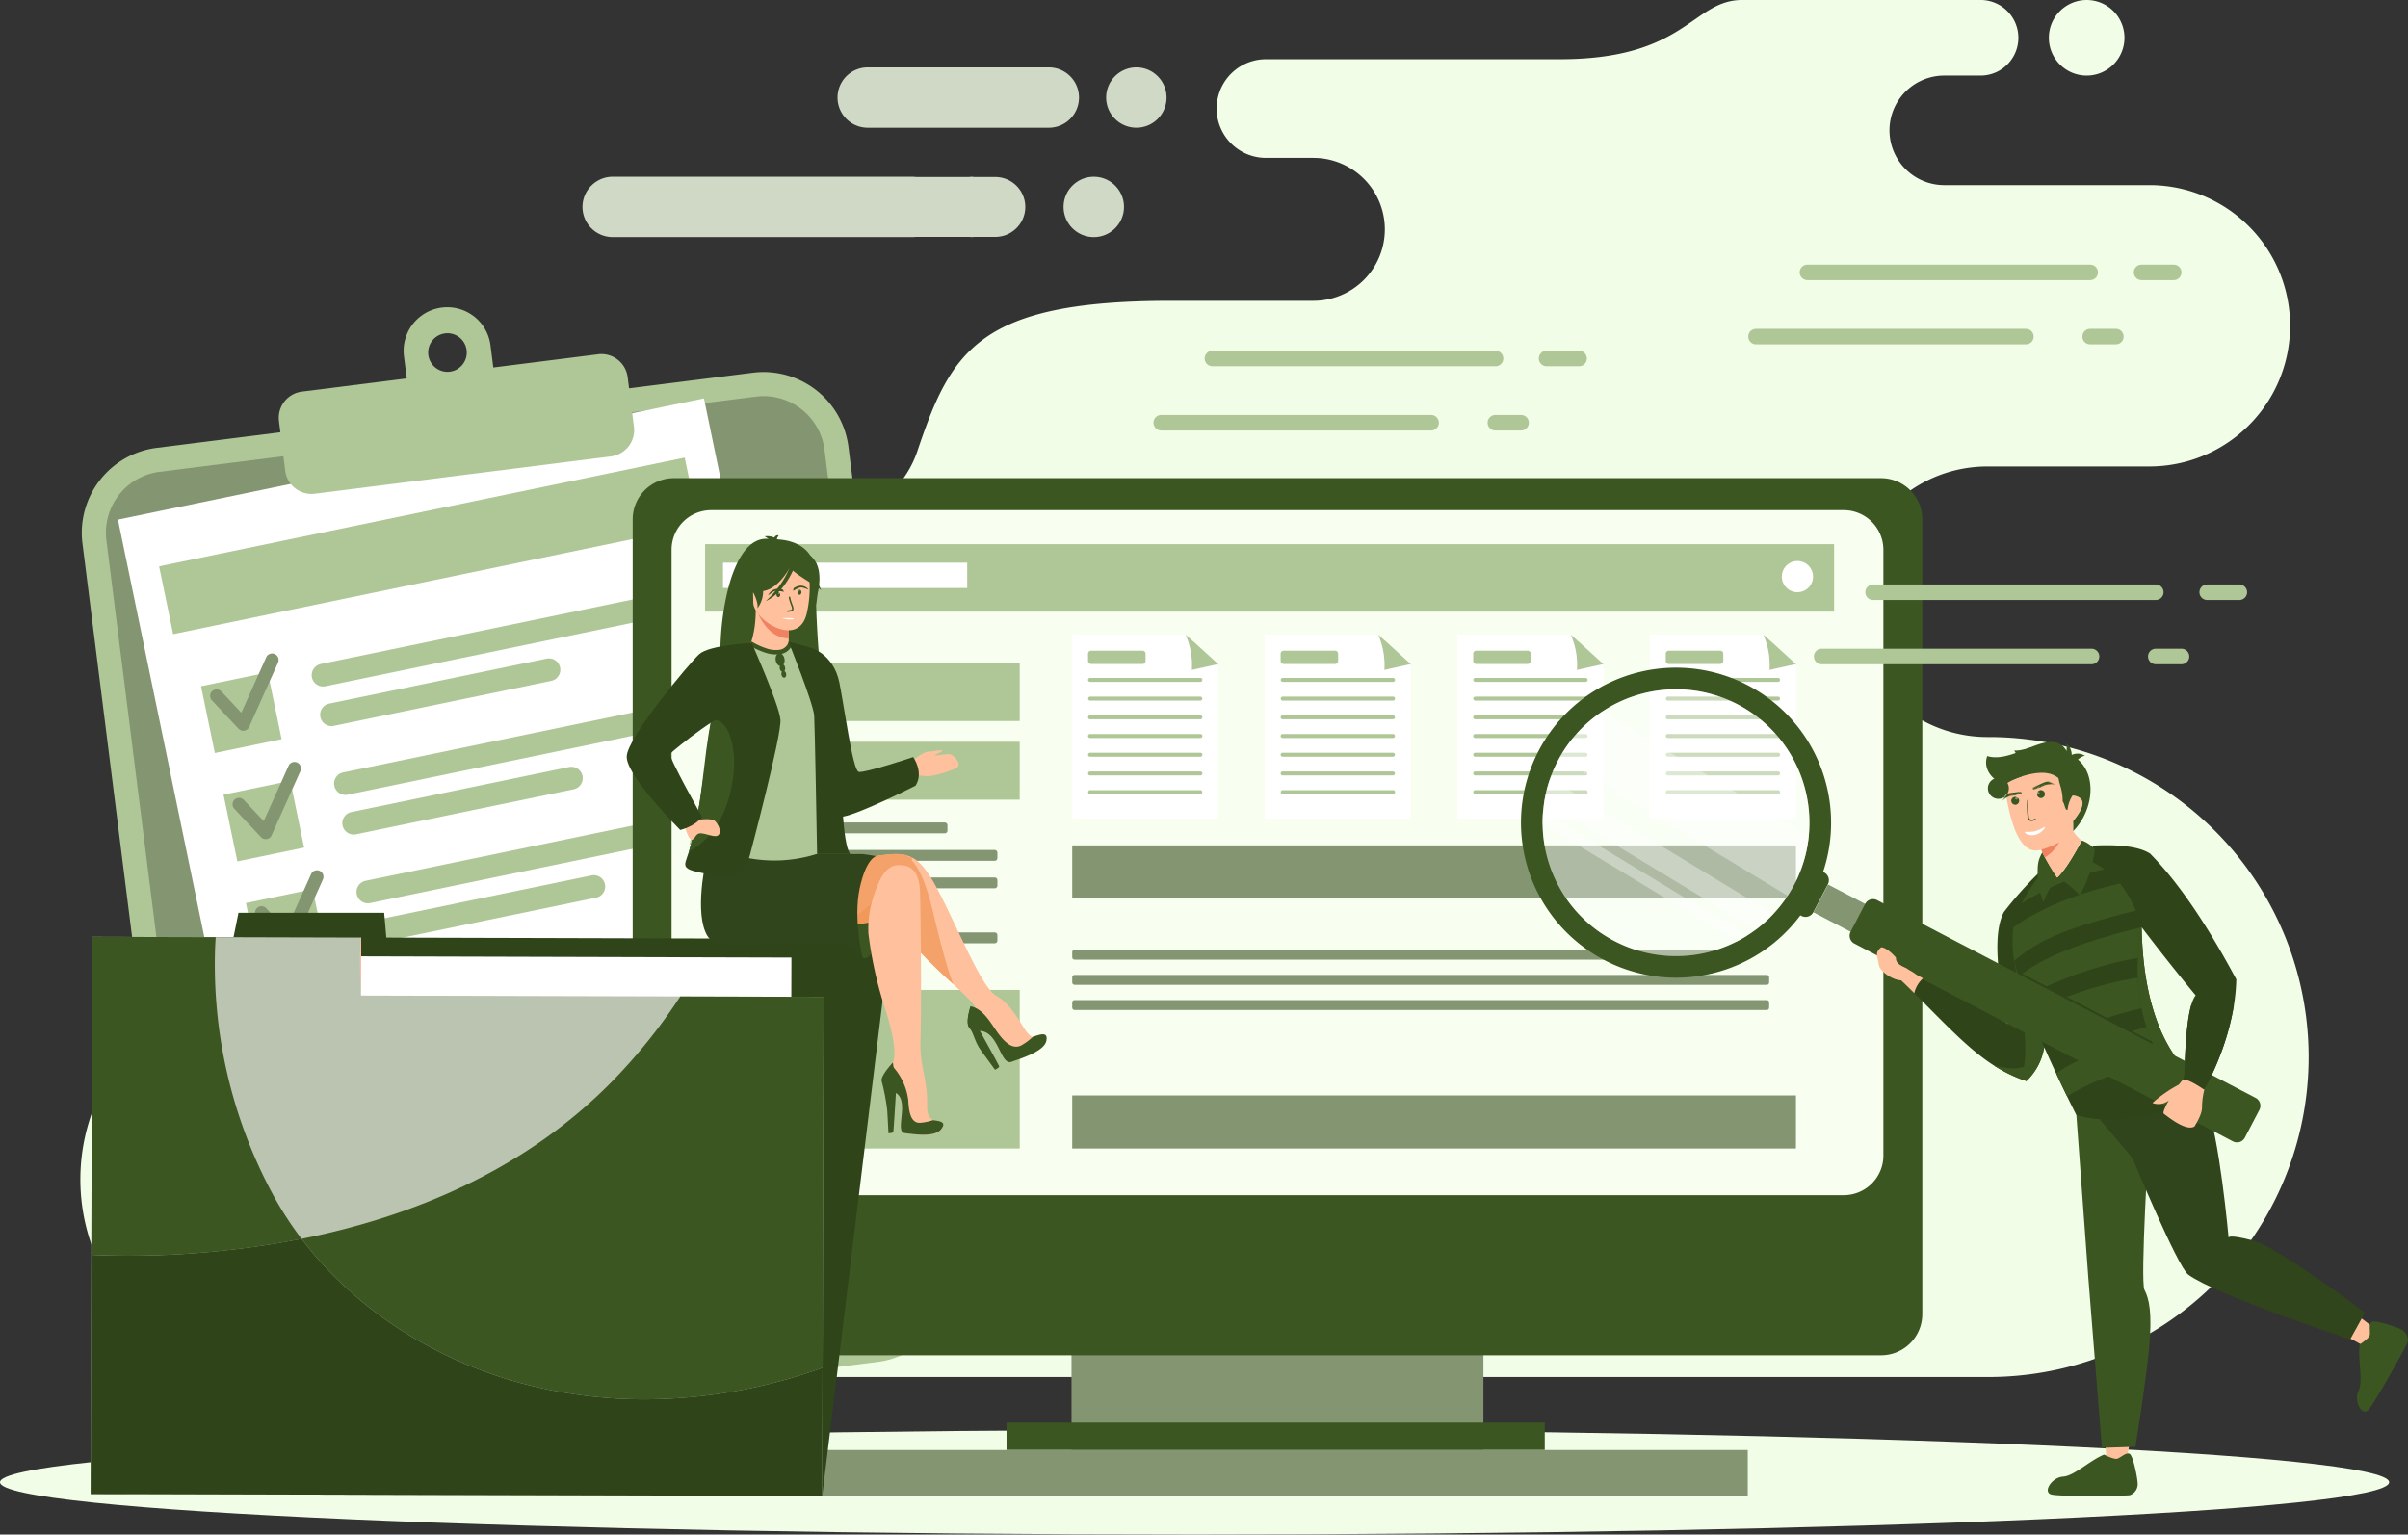 <svg xmlns="http://www.w3.org/2000/svg" width="505" height="321.894" viewBox="0 0 505 321.894">
  <rect x="0" y="0" width="505" height="321.894" fill="#333333" stroke="none"/>
  <g id="Grupo_1066768" data-name="Grupo 1066768" transform="translate(-285 -4147.646)">
    <g id="Group_9_5_" data-name="Group 9 (5)" transform="translate(285 4147.646)">
      <path id="Trazado_248348" data-name="Trazado 248348" d="M462.39,15.857a7.928,7.928,0,1,1,7.929-7.928A7.931,7.931,0,0,1,462.39,15.857ZM125.737,205.947H83.376a41.451,41.451,0,1,0,0,82.9H441.564a67.121,67.121,0,1,0,0-134.241,28.38,28.38,0,1,1,0-56.761H475.72a29.507,29.507,0,0,0,0-59.013H432.528a11.488,11.488,0,0,1,0-22.977h7.613a7.928,7.928,0,1,0,0-15.857H390.182c-10.521,0-11.694,12.431-38.274,12.431H290.282a10.346,10.346,0,1,0,0,20.692h9.935a14.989,14.989,0,0,1,0,29.979h-29.9c-40.374,0-46.077,10.551-53.15,31.539s-43.8,22.676-43.8,22.676H123.154a22.59,22.59,0,1,0,0,45.18h2.585a21.726,21.726,0,1,1,0,43.452Z" transform="translate(-24.782)" fill="#f2fde8" fill-rule="evenodd"/>
      <path id="Trazado_248349" data-name="Trazado 248349" d="M250.523,755.485c138.36,0,250.522-4.912,250.522-10.972s-112.162-10.972-250.522-10.972S0,738.453,0,744.513,112.163,755.485,250.523,755.485Z" transform="translate(0 -433.591)" fill="#f2fde8"/>
      <path id="Trazado_248350" data-name="Trazado 248350" d="M57.6,206.761l125.118-15.778a17.952,17.952,0,0,1,20,15.519L224.4,378.488a17.953,17.953,0,0,1-15.522,20L83.765,414.266a17.954,17.954,0,0,1-20-15.519L42.077,226.761a17.953,17.953,0,0,1,15.522-20Z" transform="translate(-24.788 -112.806)" fill="#afc797" fill-rule="evenodd"/>
      <path id="Trazado_248351" data-name="Trazado 248351" d="M65.544,219.093l125.12-15.78a12.88,12.88,0,0,1,14.346,11.135L226.7,386.434a12.876,12.876,0,0,1-11.132,14.346L90.448,416.56A12.88,12.88,0,0,1,76.1,405.425L54.411,233.44A12.877,12.877,0,0,1,65.544,219.093Z" transform="translate(-32.102 -120.118)" fill="#839571" fill-rule="evenodd"/>
      <path id="Trazado_248352" data-name="Trazado 248352" d="M183.386,204.381,60.49,229.809,96.723,404.93,219.62,379.5Z" transform="translate(-35.755 -120.808)" fill="#fff"/>
      <path id="Trazado_248353" data-name="Trazado 248353" d="M191.83,234.754,81.6,257.561l2.943,14.222,110.228-22.807Z" transform="translate(-48.234 -138.761)" fill="#afc797"/>
      <path id="Trazado_248354" data-name="Trazado 248354" d="M103.1,347.85l14-2.9,2.9,14-14,2.9-2.9-14Zm23.517,113.667,14-2.9,2.9,14-14,2.9-2.9-14Zm-4.7-22.735,14-2.893,2.9,14-14,2.9Zm-4.7-22.73,14-2.9,2.9,14-14,2.9-2.9-14Zm-4.7-22.736,14-2.9,2.9,14-14,2.9-2.9-14Zm-4.7-22.733,14-2.9,2.9,14-14,2.9-2.9-14Z" transform="translate(-60.942 -203.899)" fill="#afc797" fill-rule="evenodd"/>
      <path id="Trazado_248355" data-name="Trazado 248355" d="M161.758,317.839l76.007-15.722a2.382,2.382,0,0,1,.963,4.666l-76,15.724a2.383,2.383,0,0,1-.966-4.668Zm23.514,113.67,76.007-15.724a2.383,2.383,0,1,1,.966,4.668l-76,15.724a2.383,2.383,0,0,1-.966-4.668Zm1.72,8.315a2.382,2.382,0,0,0,.964,4.665l45.651-9.444a2.383,2.383,0,0,0-.964-4.668Zm-6.423-31.051,76.007-15.721a2.382,2.382,0,1,1,.966,4.666l-76.006,15.724a2.383,2.383,0,0,1-.964-4.668Zm1.72,8.316a2.383,2.383,0,0,0,.966,4.668l45.651-9.444a2.383,2.383,0,0,0-.966-4.668Zm-6.422-31.048,76.006-15.721a2.382,2.382,0,0,1,.966,4.665l-76.007,15.724a2.383,2.383,0,0,1-.966-4.668Zm1.72,8.316a2.382,2.382,0,1,0,.963,4.665l45.651-9.444a2.382,2.382,0,0,0-.964-4.665Zm-6.423-31.049,76-15.724a2.384,2.384,0,0,1,.966,4.668l-76.007,15.724a2.383,2.383,0,0,1-.963-4.668Zm1.72,8.315a2.382,2.382,0,0,0,.966,4.666l45.651-9.444a2.382,2.382,0,1,0-.966-4.665Zm-6.423-31.048,76-15.724a2.382,2.382,0,1,1,.966,4.665l-76.006,15.726a2.383,2.383,0,0,1-.964-4.668Zm1.72,8.313a2.383,2.383,0,1,0,.966,4.668l45.651-9.444a2.383,2.383,0,0,0-.964-4.668l-45.651,9.444Zm-4.7-22.733a2.384,2.384,0,0,0,.966,4.668l45.651-9.444a2.383,2.383,0,0,0-.964-4.668l-45.651,9.444Z" transform="translate(-94.491 -178.55)" fill="#afc797" fill-rule="evenodd"/>
      <path id="Trazado_248356" data-name="Trazado 248356" d="M147.818,175.315l22-2.773-.584-4.638a9.147,9.147,0,1,1,18.151-2.285l.587,4.633,22-2.772a5.544,5.544,0,0,1,6.176,4.791l1.319,10.448a5.545,5.545,0,0,1-4.794,6.176l-62.161,7.84a5.548,5.548,0,0,1-6.176-4.794l-1.316-10.447a5.541,5.541,0,0,1,4.793-6.176ZM177.851,163.1a4.048,4.048,0,1,0,4.523,3.51A4.049,4.049,0,0,0,177.851,163.1Z" transform="translate(-84.517 -93.165)" fill="#afc797" fill-rule="evenodd"/>
      <path id="Trazado_248357" data-name="Trazado 248357" d="M108.109,345.051a1.361,1.361,0,0,1,1.986-1.861l4.2,4.471,5.217-11.62a1.359,1.359,0,1,1,2.479,1.116l-6.026,13.422a1.329,1.329,0,0,1-.338.5,1.36,1.36,0,0,1-1.922-.064l-5.595-5.957Zm4.7,22.736a1.361,1.361,0,0,1,1.986-1.861l4.2,4.468,5.215-11.62a1.361,1.361,0,0,1,2.482,1.117l-6.026,13.422a1.356,1.356,0,0,1-2.258.433l-5.6-5.957Zm18.812,90.937a1.361,1.361,0,0,1,1.986-1.861l4.2,4.468,5.217-11.62a1.36,1.36,0,1,1,2.479,1.117l-6.026,13.424a1.359,1.359,0,0,1-2.26.431l-5.594-5.957Zm-4.7-22.736a1.361,1.361,0,0,1,1.986-1.861l4.2,4.471,5.217-11.62a1.359,1.359,0,1,1,2.48,1.114l-6.026,13.424a1.336,1.336,0,0,1-.335.5,1.36,1.36,0,0,1-1.923-.064l-5.594-5.957Zm-4.7-22.735a1.36,1.36,0,0,1,1.986-1.858l4.2,4.468,5.218-11.62a1.36,1.36,0,0,1,2.479,1.117l-6.026,13.422a1.34,1.34,0,0,1-.335.493,1.359,1.359,0,0,1-1.922-.062l-5.595-5.957Zm-4.7-22.733a1.36,1.36,0,0,1,1.986-1.858l4.2,4.468,5.218-11.62a1.36,1.36,0,0,1,2.482,1.114l-6.026,13.422a1.358,1.358,0,0,1-2.258.431l-5.595-5.954Z" transform="translate(-63.685 -198.157)" fill="#839571" fill-rule="evenodd"/>
      <path id="Trazado_248358" data-name="Trazado 248358" d="M635.938,666.38H549.556v31.674h86.382Z" transform="translate(-324.839 -393.893)" fill="#839571"/>
      <path id="Trazado_248359" data-name="Trazado 248359" d="M594.938,420.649a8.641,8.641,0,0,1-8.639,8.638H333.127a8.64,8.64,0,0,1-8.643-8.638V253.932a8.634,8.634,0,0,1,8.643-8.633H586.3a8.638,8.638,0,0,1,8.639,8.633V420.649Z" transform="translate(-191.8 -144.995)" fill="#3b5620" fill-rule="evenodd"/>
      <path id="Trazado_248360" data-name="Trazado 248360" d="M598.575,397.08a8.321,8.321,0,0,1-8.32,8.315H352.747a8.31,8.31,0,0,1-8.313-8.315V270.018a8.308,8.308,0,0,1,8.313-8.313H590.252a8.319,8.319,0,0,1,8.32,8.313V397.08Z" transform="translate(-203.593 -154.692)" fill="#f8fff1" fill-rule="evenodd"/>
      <path id="Trazado_248361" data-name="Trazado 248361" d="M629.1,729.756H516.226v5.759H629.1Z" transform="translate(-305.138 -431.354)" fill="#3b5620"/>
      <path id="Trazado_248362" data-name="Trazado 248362" d="M613.614,743.841H418v9.641H613.614Z" transform="translate(-247.078 -439.679)" fill="#839571"/>
      <path id="Trazado_248363" data-name="Trazado 248363" d="M598.4,279.147H361.629V293.3H598.4Z" transform="translate(-213.756 -165.002)" fill="#afc797"/>
      <path id="Trazado_248364" data-name="Trazado 248364" d="M422.026,288.664H370.815v5.306h51.211Z" transform="translate(-219.186 -170.627)" fill="#fff"/>
      <path id="Trazado_248365" data-name="Trazado 248365" d="M917.119,287.8a3.273,3.273,0,1,1-3.27,3.273A3.274,3.274,0,0,1,917.119,287.8Z" transform="translate(-540.17 -170.115)" fill="#fff" fill-rule="evenodd"/>
      <path id="Trazado_248366" data-name="Trazado 248366" d="M441.637,340.172H385.364V352.32h56.273Z" transform="translate(-227.786 -201.073)" fill="#afc797"/>
      <path id="Trazado_248367" data-name="Trazado 248367" d="M441.637,380.518H385.364v12.148h56.273Z" transform="translate(-227.786 -224.922)" fill="#afc797"/>
      <path id="Trazado_248368" data-name="Trazado 248368" d="M389.469,421.925h38.541a.565.565,0,0,1,.567.564v1.139a.567.567,0,0,1-.567.567H389.469a.567.567,0,0,1-.567-.567v-1.139A.565.565,0,0,1,389.469,421.925Z" transform="translate(-229.877 -249.397)" fill="#839571" fill-rule="evenodd"/>
      <path id="Trazado_248369" data-name="Trazado 248369" d="M389.469,436.022h49.01a.569.569,0,0,1,.567.567v1.139a.567.567,0,0,1-.567.567h-49.01a.567.567,0,0,1-.567-.567v-1.139A.569.569,0,0,1,389.469,436.022Z" transform="translate(-229.877 -257.73)" fill="#839571" fill-rule="evenodd"/>
      <path id="Trazado_248370" data-name="Trazado 248370" d="M389.469,450.126h49.01a.567.567,0,0,1,.567.564v1.139a.567.567,0,0,1-.567.567h-49.01a.567.567,0,0,1-.567-.567V450.69A.566.566,0,0,1,389.469,450.126Z" transform="translate(-229.877 -266.066)" fill="#839571" fill-rule="evenodd"/>
      <path id="Trazado_248371" data-name="Trazado 248371" d="M389.469,464.229H418.74a.567.567,0,0,1,.567.565v1.138a.567.567,0,0,1-.567.567H389.469a.567.567,0,0,1-.567-.567v-1.138A.567.567,0,0,1,389.469,464.229Z" transform="translate(-229.877 -274.403)" fill="#dfedfa" fill-rule="evenodd"/>
      <path id="Trazado_248372" data-name="Trazado 248372" d="M389.469,478.327h49.01a.567.567,0,0,1,.567.564v1.139a.567.567,0,0,1-.567.567h-49.01a.567.567,0,0,1-.567-.567v-1.139A.566.566,0,0,1,389.469,478.327Z" transform="translate(-229.877 -282.736)" fill="#839571" fill-rule="evenodd"/>
      <path id="Trazado_248373" data-name="Trazado 248373" d="M441.637,507.806H385.364v33.266h56.273Z" transform="translate(-227.786 -300.161)" fill="#afc797"/>
      <path id="Trazado_248374" data-name="Trazado 248374" d="M701.69,433.672H549.911V444.8H701.69Z" transform="translate(-325.049 -256.341)" fill="#839571"/>
      <path id="Trazado_248375" data-name="Trazado 248375" d="M550.429,487.193H685.961a.52.52,0,0,1,.52.52v1.042a.521.521,0,0,1-.52.518H550.429a.519.519,0,0,1-.518-.518v-1.042A.518.518,0,0,1,550.429,487.193Z" transform="translate(-325.049 -287.976)" fill="#839571" fill-rule="evenodd"/>
      <path id="Trazado_248376" data-name="Trazado 248376" d="M550.429,500.105H695.556a.518.518,0,0,1,.518.518v1.042a.518.518,0,0,1-.518.518H550.429a.518.518,0,0,1-.518-.518v-1.045a.518.518,0,0,1,.518-.518Z" transform="translate(-325.049 -295.607)" fill="#839571"/>
      <path id="Trazado_248377" data-name="Trazado 248377" d="M550.429,513.027H695.556a.518.518,0,0,1,.518.518v1.042a.517.517,0,0,1-.518.518H550.429a.517.517,0,0,1-.518-.518v-1.045a.518.518,0,0,1,.518-.518Z" transform="translate(-325.049 -303.246)" fill="#839571"/>
      <path id="Trazado_248378" data-name="Trazado 248378" d="M701.69,561.942H549.911v11.13H701.69Z" transform="translate(-325.049 -332.16)" fill="#839571"/>
      <path id="Trazado_248379" data-name="Trazado 248379" d="M610.148,327.419l-2.1-1.856c.256.742.463,1.341.628,1.856a14.488,14.488,0,0,1,.656,5.568l5.57-1.235Z" transform="translate(-359.41 -192.438)" fill="#afc797" fill-rule="evenodd"/>
      <path id="Trazado_248380" data-name="Trazado 248380" d="M614.895,332.025v-.138l-5.57,1.235a14.488,14.488,0,0,0-.656-5.568c-.145-.456-.323-.979-.54-1.607l-.086-.155c.256.739.39,1.4.555,1.917a14.565,14.565,0,0,1,.655,5.57l5.641-1.257Z" transform="translate(-359.41 -192.573)" fill="#b3b3b3" fill-rule="evenodd"/>
      <path id="Trazado_248381" data-name="Trazado 248381" d="M549.908,325.562h23.771a15.739,15.739,0,0,1,1.284,7.423l5.567-1.234v32.394H549.905V325.562Z" transform="translate(-325.045 -192.437)" fill="#fff" fill-rule="evenodd"/>
      <path id="Trazado_248382" data-name="Trazado 248382" d="M558.682,333.8h10.775a.646.646,0,0,1,.646.646v1.5a.646.646,0,0,1-.646.646H558.682a.646.646,0,0,1-.646-.646v-1.5A.646.646,0,0,1,558.682,333.8Z" transform="translate(-329.851 -197.308)" fill="#afc797"/>
      <path id="Trazado_248383" data-name="Trazado 248383" d="M581.595,347.773H558.453a.417.417,0,0,0-.417.416v0a.417.417,0,0,0,.417.417h23.142a.417.417,0,0,0,.416-.417v0A.416.416,0,0,0,581.595,347.773Z" transform="translate(-329.851 -205.566)" fill="#afc797"/>
      <path id="Trazado_248384" data-name="Trazado 248384" d="M558.453,357.368h23.142a.418.418,0,0,1,0,.835H558.453a.418.418,0,0,1,0-.835Z" transform="translate(-329.851 -211.238)" fill="#afc797" fill-rule="evenodd"/>
      <path id="Trazado_248385" data-name="Trazado 248385" d="M558.453,366.957h23.142a.416.416,0,0,1,0,.833H558.453a.416.416,0,1,1,0-.833Z" transform="translate(-329.851 -216.906)" fill="#afc797" fill-rule="evenodd"/>
      <path id="Trazado_248386" data-name="Trazado 248386" d="M558.453,376.546h23.142a.418.418,0,0,1,0,.836H558.453a.418.418,0,0,1,0-.836Z" transform="translate(-329.851 -222.574)" fill="#afc797" fill-rule="evenodd"/>
      <path id="Trazado_248387" data-name="Trazado 248387" d="M558.453,386.142h23.142a.416.416,0,0,1,0,.833H558.453a.416.416,0,1,1,0-.833Z" transform="translate(-329.851 -228.246)" fill="#afc797" fill-rule="evenodd"/>
      <path id="Trazado_248388" data-name="Trazado 248388" d="M558.453,395.737h23.142a.416.416,0,0,1,0,.833H558.453a.416.416,0,1,1,0-.833Z" transform="translate(-329.851 -233.917)" fill="#afc797" fill-rule="evenodd"/>
      <path id="Trazado_248389" data-name="Trazado 248389" d="M558.453,405.326h23.142a.418.418,0,0,1,0,.835H558.453a.418.418,0,0,1,0-.835Z" transform="translate(-329.851 -239.585)" fill="#afc797"/>
      <path id="Trazado_248390" data-name="Trazado 248390" d="M708.915,327.419l-2.105-1.856c.256.742.463,1.341.626,1.856a14.492,14.492,0,0,1,.655,5.568l5.568-1.235-4.747-4.333Z" transform="translate(-417.791 -192.438)" fill="#afc797" fill-rule="evenodd"/>
      <path id="Trazado_248391" data-name="Trazado 248391" d="M713.659,332.025v-.138l-5.568,1.235a14.491,14.491,0,0,0-.655-5.568c-.145-.456-.325-.979-.54-1.607l-.086-.155c.256.739.39,1.4.555,1.917a14.549,14.549,0,0,1,.658,5.57l5.639-1.257Z" transform="translate(-417.791 -192.573)" fill="#b3b3b3" fill-rule="evenodd"/>
      <path id="Trazado_248392" data-name="Trazado 248392" d="M648.672,325.562h23.773a15.737,15.737,0,0,1,1.284,7.423l5.567-1.234v32.394H648.674V325.562Z" transform="translate(-383.426 -192.437)" fill="#fff" fill-rule="evenodd"/>
      <path id="Trazado_248393" data-name="Trazado 248393" d="M657.443,333.8h10.775a.646.646,0,0,1,.643.646v1.5a.646.646,0,0,1-.643.646H657.443a.648.648,0,0,1-.646-.646v-1.5A.648.648,0,0,1,657.443,333.8Z" transform="translate(-388.228 -197.308)" fill="#afc797" fill-rule="evenodd"/>
      <path id="Trazado_248394" data-name="Trazado 248394" d="M657.22,347.773h23.142a.418.418,0,1,1,0,.835H657.22a.418.418,0,0,1,0-.835Z" transform="translate(-388.232 -205.566)" fill="#afc797" fill-rule="evenodd"/>
      <path id="Trazado_248395" data-name="Trazado 248395" d="M657.22,357.368h23.142a.418.418,0,1,1,0,.835H657.22a.418.418,0,0,1,0-.835Z" transform="translate(-388.232 -211.238)" fill="#afc797" fill-rule="evenodd"/>
      <path id="Trazado_248396" data-name="Trazado 248396" d="M657.22,366.957h23.142a.416.416,0,1,1,0,.833H657.22a.416.416,0,1,1,0-.833Z" transform="translate(-388.232 -216.906)" fill="#afc797" fill-rule="evenodd"/>
      <path id="Trazado_248397" data-name="Trazado 248397" d="M657.22,376.546h23.142a.418.418,0,1,1,0,.836H657.22a.418.418,0,0,1,0-.836Z" transform="translate(-388.232 -222.574)" fill="#afc797" fill-rule="evenodd"/>
      <path id="Trazado_248398" data-name="Trazado 248398" d="M657.22,386.142h23.142a.416.416,0,1,1,0,.833H657.22a.416.416,0,1,1,0-.833Z" transform="translate(-388.232 -228.246)" fill="#afc797" fill-rule="evenodd"/>
      <path id="Trazado_248399" data-name="Trazado 248399" d="M657.22,395.737h23.142a.416.416,0,1,1,0,.833H657.22a.416.416,0,1,1,0-.833Z" transform="translate(-388.232 -233.917)" fill="#afc797" fill-rule="evenodd"/>
      <path id="Trazado_248400" data-name="Trazado 248400" d="M657.22,405.326h23.142a.418.418,0,1,1,0,.835H657.22a.418.418,0,0,1,0-.835Z" transform="translate(-388.232 -239.585)" fill="#afc797" fill-rule="evenodd"/>
      <path id="Trazado_248401" data-name="Trazado 248401" d="M807.676,327.419l-2.1-1.856c.256.742.463,1.341.629,1.856a14.537,14.537,0,0,1,.655,5.568l5.57-1.235Z" transform="translate(-476.167 -192.438)" fill="#afc797" fill-rule="evenodd"/>
      <path id="Trazado_248402" data-name="Trazado 248402" d="M812.425,332.025v-.138l-5.57,1.235a14.49,14.49,0,0,0-.655-5.568c-.148-.456-.325-.979-.54-1.607l-.089-.155c.256.739.39,1.4.555,1.917a14.5,14.5,0,0,1,.658,5.57l5.641-1.257Z" transform="translate(-476.167 -192.573)" fill="#b3b3b3" fill-rule="evenodd"/>
      <path id="Trazado_248403" data-name="Trazado 248403" d="M747.439,325.562H771.21a15.738,15.738,0,0,1,1.284,7.423l5.57-1.234v32.394H747.442V325.562Z" transform="translate(-441.806 -192.437)" fill="#fff" fill-rule="evenodd"/>
      <path id="Trazado_248404" data-name="Trazado 248404" d="M756.213,333.8h10.775a.648.648,0,0,1,.646.646v1.5a.648.648,0,0,1-.646.646H756.213a.646.646,0,0,1-.643-.646v-1.5A.646.646,0,0,1,756.213,333.8Z" transform="translate(-446.612 -197.308)" fill="#afc797" fill-rule="evenodd"/>
      <path id="Trazado_248405" data-name="Trazado 248405" d="M755.987,347.773h23.14a.418.418,0,1,1,0,.835h-23.14a.418.418,0,0,1,0-.835Z" transform="translate(-446.612 -205.566)" fill="#afc797" fill-rule="evenodd"/>
      <path id="Trazado_248406" data-name="Trazado 248406" d="M755.987,357.368h23.14a.418.418,0,1,1,0,.835h-23.14a.418.418,0,0,1,0-.835Z" transform="translate(-446.612 -211.238)" fill="#afc797" fill-rule="evenodd"/>
      <path id="Trazado_248407" data-name="Trazado 248407" d="M755.987,366.957h23.14a.416.416,0,1,1,0,.833h-23.14a.416.416,0,1,1,0-.833Z" transform="translate(-446.612 -216.906)" fill="#afc797" fill-rule="evenodd"/>
      <path id="Trazado_248408" data-name="Trazado 248408" d="M755.987,376.546h23.14a.418.418,0,1,1,0,.836h-23.14a.418.418,0,0,1,0-.836Z" transform="translate(-446.612 -222.574)" fill="#afc797" fill-rule="evenodd"/>
      <path id="Trazado_248409" data-name="Trazado 248409" d="M755.987,386.142h23.14a.416.416,0,1,1,0,.833h-23.14a.416.416,0,1,1,0-.833Z" transform="translate(-446.612 -228.246)" fill="#afc797" fill-rule="evenodd"/>
      <path id="Trazado_248410" data-name="Trazado 248410" d="M755.987,395.737h23.14a.416.416,0,1,1,0,.833h-23.14a.416.416,0,1,1,0-.833Z" transform="translate(-446.612 -233.917)" fill="#afc797" fill-rule="evenodd"/>
      <path id="Trazado_248411" data-name="Trazado 248411" d="M755.987,405.326h23.14a.418.418,0,1,1,0,.835h-23.14a.418.418,0,0,1,0-.835Z" transform="translate(-446.612 -239.585)" fill="#afc797" fill-rule="evenodd"/>
      <path id="Trazado_248412" data-name="Trazado 248412" d="M906.443,327.419l-2.1-1.856c.256.742.463,1.341.626,1.856a14.53,14.53,0,0,1,.658,5.568l5.568-1.235Z" transform="translate(-534.548 -192.438)" fill="#afc797" fill-rule="evenodd"/>
      <path id="Trazado_248413" data-name="Trazado 248413" d="M911.19,332.025v-.138l-5.568,1.235a14.481,14.481,0,0,0-.658-5.568c-.143-.456-.325-.979-.54-1.607l-.086-.155c.256.739.39,1.4.555,1.917a14.548,14.548,0,0,1,.658,5.57l5.639-1.257Z" transform="translate(-534.548 -192.573)" fill="#b3b3b3" fill-rule="evenodd"/>
      <path id="Trazado_248414" data-name="Trazado 248414" d="M846.2,325.562h23.773a15.774,15.774,0,0,1,1.284,7.423l5.568-1.234v32.394H846.2V325.562Z" transform="translate(-500.183 -192.437)" fill="#fff" fill-rule="evenodd"/>
      <path id="Trazado_248415" data-name="Trazado 248415" d="M854.977,333.8h10.775a.646.646,0,0,1,.643.646v1.5a.646.646,0,0,1-.643.646H854.977a.648.648,0,0,1-.646-.646v-1.5A.648.648,0,0,1,854.977,333.8Z" transform="translate(-504.989 -197.308)" fill="#afc797" fill-rule="evenodd"/>
      <path id="Trazado_248416" data-name="Trazado 248416" d="M877.89,347.773H854.748a.416.416,0,0,0-.417.416v0a.417.417,0,0,0,.417.417H877.89a.417.417,0,0,0,.416-.417v0A.416.416,0,0,0,877.89,347.773Z" transform="translate(-504.989 -205.566)" fill="#afc797"/>
      <path id="Trazado_248417" data-name="Trazado 248417" d="M854.748,357.368H877.89a.418.418,0,0,1,0,.835H854.748a.418.418,0,0,1,0-.835Z" transform="translate(-504.989 -211.238)" fill="#afc797" fill-rule="evenodd"/>
      <path id="Trazado_248418" data-name="Trazado 248418" d="M854.748,366.957H877.89a.416.416,0,0,1,0,.833H854.748a.416.416,0,1,1,0-.833Z" transform="translate(-504.989 -216.906)" fill="#afc797" fill-rule="evenodd"/>
      <path id="Trazado_248419" data-name="Trazado 248419" d="M854.748,376.546H877.89a.418.418,0,0,1,0,.836H854.748a.418.418,0,0,1,0-.836Z" transform="translate(-504.989 -222.574)" fill="#afc797" fill-rule="evenodd"/>
      <path id="Trazado_248420" data-name="Trazado 248420" d="M854.748,386.142H877.89a.416.416,0,0,1,0,.833H854.748a.416.416,0,1,1,0-.833Z" transform="translate(-504.989 -228.246)" fill="#afc797" fill-rule="evenodd"/>
      <path id="Trazado_248421" data-name="Trazado 248421" d="M854.748,395.737H877.89a.416.416,0,0,1,0,.833H854.748a.416.416,0,1,1,0-.833Z" transform="translate(-504.989 -233.917)" fill="#afc797" fill-rule="evenodd"/>
      <path id="Trazado_248422" data-name="Trazado 248422" d="M877.89,405.326H854.748a.417.417,0,0,0-.417.417v0a.416.416,0,0,0,.417.416H877.89a.416.416,0,0,0,.416-.416v0A.416.416,0,0,0,877.89,405.326Z" transform="translate(-504.989 -239.585)" fill="#afc797"/>
      <path id="Trazado_248423" data-name="Trazado 248423" d="M1071.748,636.781c-.1-.9.229-2.112.1-3.571-.99-11.354-3.12-37-3.12-37s-2.417-20.315-2.6-33.178a49.06,49.06,0,0,0,7.663-1.311c5.475-1.4,9.147-3.63,14.365-6.159,2.846,10.494,8.121,29.752,8.121,29.752s-.012,4.106,5.447,4.106c4.792,0,24.7,16.66,28.64,19.14-.507,1.2-1.8,2.391-2.384,3.581-6.326-5.173-38.916-17.074-38.916-17.074l-8.844-22.417s-2.654,27.482-.515,29.629-3.8,32.933-3.8,34.5c0,.195-2.507-.037-4.154,0Z" transform="translate(-630.182 -328.387)" fill="#ffc19d" fill-rule="evenodd"/>
      <path id="Trazado_248424" data-name="Trazado 248424" d="M1080.148,566.18s-1.905,30.383-.953,32.17,1.664,4.759.953,12.266-2.858,20.621-2.858,20.621l-7.033.229L1067.4,595.6l-2.445-33.251-.057-.7,9.532-7.152,5.716,11.682Z" transform="translate(-629.455 -327.76)" fill="#3b5620" fill-rule="evenodd"/>
      <path id="Trazado_248425" data-name="Trazado 248425" d="M1131.621,596.593l-3.1,5.6s-28.067-9.242-33.96-13.577c-2.261-1.664-11.678-24.421-11.678-24.421l-7.426-8.818-.078-4.894,15.947-7.007s5.794,6.521,6.931,9.158c2.834,6.568,4.764,28.234,4.764,28.234s-.237-.838,5.124.594,23.475,15.132,23.475,15.132Z" transform="translate(-635.65 -321.244)" fill="#30451b" fill-rule="evenodd"/>
      <path id="Trazado_248426" data-name="Trazado 248426" d="M1209.393,682.733s1.877-1.212,2.1-1.908-.311-2.452.466-2.854,5.729,1.225,6.473,1.786a2.464,2.464,0,0,1,1.042,2.487c-.229.7-6.825,12.655-8.223,14.174s-3.128-1.833-2.094-3.923-.168-6.485.237-9.765Z" transform="translate(-714.538 -400.706)" fill="#3b5620" fill-rule="evenodd"/>
      <path id="Trazado_248427" data-name="Trazado 248427" d="M1062.052,745.858s1.979,1.02,2.695.875,1.979-1.481,2.711-1.008,1.754,5.6,1.64,6.511a2.45,2.45,0,0,1-1.648,2.137c-.728.157-14.377.328-16.385-.133s.053-3.633,2.376-3.766S1058.993,747.123,1062.052,745.858Z" transform="translate(-620.796 -440.733)" fill="#3b5620" fill-rule="evenodd"/>
      <path id="Trazado_248428" data-name="Trazado 248428" d="M981.777,464.608c9.736,9.76,14.884,15.549,23.516,18.452a12.471,12.471,0,0,0,3.733-7.108q3.2,7.209,6.726,14.213,7.317,2.377,21.5-1.351l1.129-4.379c.687-.5,2.8-.449,4.212.451,4.49-8.454,6.551-16.266,6.718-23.162q-9.452-17.652-18.09-26.392-3.294-2.082-11.748-1.674-9.495,10.488-11.535,5.678a77.3,77.3,0,0,0-7.369,8.269q-3.122,5.841.891,23.477a100.36,100.36,0,0,0-17.814-9.735,6.373,6.373,0,0,0-1.873,3.263Zm56.69,15.815q-8.63-9.73-9.012-29.643,5.582,7.349,11.335,14.309Q1038.871,467.385,1038.468,480.423Z" transform="translate(-580.32 -256.293)" fill="#2f4419" fill-rule="evenodd"/>
      <path id="Trazado_248429" data-name="Trazado 248429" d="M1033.276,510.388a124.612,124.612,0,0,1-6.408-18.536q3.245,16.3,2.171,22.617c-1.407.594-3.382.424-6.24-.2a29.451,29.451,0,0,0,6.743,3.223A12.47,12.47,0,0,0,1033.276,510.388Z" transform="translate(-604.57 -290.73)" fill="#3b5620" fill-rule="evenodd"/>
      <path id="Trazado_248430" data-name="Trazado 248430" d="M1106.1,509.283a31.229,31.229,0,0,1,.086-4.012q-8.63-9.73-9.012-29.644-3.656,19.789,8.673,34.637l.253-.978Z" transform="translate(-648.036 -281.14)" fill="#3b5620" fill-rule="evenodd"/>
      <path id="Trazado_248431" data-name="Trazado 248431" d="M1039.364,466.97a78.74,78.74,0,0,1,19.129-5.979,50.734,50.734,0,0,1,.773-6.447q-18.229,4.462-24.992,9.769l5.091,2.66Zm20.924,8.522q-1.442.366-3,.848l.323.17,3.778,1.971Q1060.779,477.007,1060.288,475.492Zm-7.544,10.208-6.375-3.332a27.111,27.111,0,0,0-5.017,2.869q1.123,2.4,2.278,4.781a50.405,50.405,0,0,1,9.115-4.318Zm-3.243-13.429-5.925-3.1a76.633,76.633,0,0,1,14.888-4.052,40.162,40.162,0,0,0,.781,6.4c-2.646.668-5.075,1.351-7.27,2.045l-2.474-1.291Zm-15.342-22.741a53.143,53.143,0,0,1,17.321-7.115,19.535,19.535,0,0,0-4.612-2.457q-6.87,6.821-8.861,3.64A29.036,29.036,0,0,0,1034.159,449.53Zm20.6-4.17a27.907,27.907,0,0,1,3.308,5.708c-13.122,3.268-19.824,5.642-25.532,10.551a25.79,25.79,0,0,1-.163-7.049C1038.644,450.132,1046.406,447.312,1054.759,445.36Z" transform="translate(-610.13 -260.056)" fill="#3b5620" fill-rule="evenodd"/>
      <path id="Trazado_248432" data-name="Trazado 248432" d="M1053.865,442.659a26.418,26.418,0,0,0,3.173-9.629,6.556,6.556,0,0,0-2.728-1.878c-2.159,3.943-3.6,6.211-5.14,7.768l-.029.027c-.045-.076-.09-.153-.139-.229a45.856,45.856,0,0,1-2.965-5.079,6.1,6.1,0,0,0-.977,2.918,17.789,17.789,0,0,0,1.182,7.589,23.221,23.221,0,0,1,1.133-2.568,13.085,13.085,0,0,1,1.771-2.625,12.912,12.912,0,0,1,2.531,1.634,21.324,21.324,0,0,1,2.188,2.078Z" transform="translate(-617.697 -254.851)" fill="#3b5620" fill-rule="evenodd"/>
      <path id="Trazado_248433" data-name="Trazado 248433" d="M1043.993,410.5a7.569,7.569,0,0,1-1.8-2c.029-.562.029-1.259-.008-2.092q3.987-4.832-.1-5.4a6.66,6.66,0,0,0-1.071,3.044c-.585.145-.446-1.511-.908-1.986-.008-2.57-.785-3.138-1.01-4.678-2.347-1.949-6.632-1.486-11.5.648.826,4.791,2.355,16.212,7.912,14.331l.209.606a46.712,46.712,0,0,0,2.964,5.079l.168.2c1.542-1.558,2.981-3.822,5.14-7.766Z" transform="translate(-607.407 -234.166)" fill="#ffc19d" fill-rule="evenodd"/>
      <path id="Trazado_248434" data-name="Trazado 248434" d="M1022.647,389.144c4.87-2.135,8.787-2.906,11.134-.956.225,1.54.883,2.339.892,4.91.462.476.442,1.9,1.026,1.755a6.663,6.663,0,0,1,1.071-3.044q4.085.566.1,5.4c.037.833.037,1.533.008,2.092,4.858-4.947,5.173-13.844-1.129-16.279-2.9-6.521-11.008,2.363-16.9.535-1.169,3.288,2.249,5.977,3.8,5.592Z" transform="translate(-602.091 -224.964)" fill="#3b5620" fill-rule="evenodd"/>
      <path id="Trazado_248435" data-name="Trazado 248435" d="M1050.659,432.123a16.75,16.75,0,0,1-3.709,1.508l.208.606c.156.352.331.7.515,1.052.008-.007.021-.015.029-.022a7.945,7.945,0,0,0,2.956-3.145Z" transform="translate(-618.845 -255.425)" fill="#f08261" fill-rule="evenodd"/>
      <path id="Trazado_248436" data-name="Trazado 248436" d="M1062.391,388.771A1.433,1.433,0,0,1,1061.8,387a2.856,2.856,0,0,1,3.018.069c-.581.01-1.386.577-2.425,1.7Z" transform="translate(-627.551 -228.521)" fill="#3b5620" fill-rule="evenodd"/>
      <path id="Trazado_248437" data-name="Trazado 248437" d="M1059.11,383.83q.926.6,1.4,0a3.2,3.2,0,0,0-1.141-2.516A4.1,4.1,0,0,1,1059.11,383.83Z" transform="translate(-626.033 -225.392)" fill="#3b5620" fill-rule="evenodd"/>
      <path id="Trazado_248438" data-name="Trazado 248438" d="M1030.487,395.114q-.656-2.2-2.437-2.186a5.026,5.026,0,0,0-1.987,4.909Q1026.694,396.447,1030.487,395.114Z" transform="translate(-606.454 -232.257)" fill="#3b5620" fill-rule="evenodd"/>
      <path id="Trazado_248439" data-name="Trazado 248439" d="M1036.688,383.345c-.057.69.458,1.427-.376,1.858.139,2.859-2.973-.209-3.2-1.232Q1033.791,384.245,1036.688,383.345Z" transform="translate(-610.664 -226.593)" fill="#3b5620" fill-rule="evenodd"/>
      <path id="Trazado_248440" data-name="Trazado 248440" d="M783.742,359.951a32.525,32.525,0,0,1,59.669,25.383l.222.113a1.855,1.855,0,0,1,.781,2.494l-3.054,5.843a1.852,1.852,0,0,1-2.494.781l-.222-.116a32.524,32.524,0,0,1-54.9-34.5Zm4.025,2.1a27.981,27.981,0,1,0,37.759-11.837A27.981,27.981,0,0,0,787.766,362.053Z" transform="translate(-461.074 -202.442)" fill="#3b5620" fill-rule="evenodd"/>
      <path id="Trazado_248441" data-name="Trazado 248441" d="M933.111,453.718l-3.055,5.842,14.708,7.689,3.055-5.842Z" transform="translate(-549.75 -268.19)" fill="#839571"/>
      <path id="Trazado_248442" data-name="Trazado 248442" d="M948.84,468.057l3.054-5.843a1.852,1.852,0,0,1,2.491-.781l13.412,7.009.02.013,28.968,15.139,0,0,8.027,4.192,28.975,15.144a1.859,1.859,0,0,1,.781,2.494l-3.055,5.843a1.852,1.852,0,0,1-2.494.781l-13.416-7.012-.016-.007L986.62,489.89l-8.027-4.193-28.969-15.144a1.855,1.855,0,0,1-.781-2.494Z" transform="translate(-560.731 -272.626)" fill="#3b5620" fill-rule="evenodd"/>
      <g id="Grupo_1015099" data-name="Grupo 1015099" transform="translate(323.505 144.585)" opacity="0.35">
        <path id="Trazado_248443" data-name="Trazado 248443" d="M832.1,356.778a27.982,27.982,0,1,1-37.759,11.837A27.98,27.98,0,0,1,832.1,356.778Z" transform="translate(-791.147 -353.589)" fill="#fff" fill-rule="evenodd"/>
      </g>
      <g id="Grupo_1015100" data-name="Grupo 1015100" transform="translate(323.508 149.235)" opacity="0.35">
        <path id="Trazado_248444" data-name="Trazado 248444" d="M831.907,413.2l-40.754-24.687c0-.843.022-1.679.091-2.507l42.841,25.954c-.7.444-1.429.86-2.176,1.242Zm10.637-9.573a27.846,27.846,0,0,0,4.428-12.441L803.68,364.962a28.087,28.087,0,0,0-8.976,9.688l47.837,28.978Zm-6.713,7.133a28.335,28.335,0,0,0,3.734-3.34l-46.841-28.377A27.75,27.75,0,0,0,791.5,383.9l44.335,26.859Z" transform="translate(-791.153 -364.962)" fill="#fefefe" fill-rule="evenodd"/>
      </g>
      <path id="Trazado_248445" data-name="Trazado 248445" d="M1114.334,556.979a15.484,15.484,0,0,1,.977-5.027c-.9-1.412-2.785-2.346-3.623-2.191l-2.233,2.709a27.961,27.961,0,0,0-5.516,3.837,3.483,3.483,0,0,0,3.422-.513c-.826,1.447-1.194,2.354-1.092,2.721q4.742,3.76,6.473,2.736,1.718-2.772,1.591-4.269Z" transform="translate(-652.531 -324.95)" fill="#ffc19d" fill-rule="evenodd"/>
      <path id="Trazado_248446" data-name="Trazado 248446" d="M1130.134,515.7a56.9,56.9,0,0,1-6.207,17.678c-1.075-.735-3.729-2.472-4.547-2.038.5-1.168.307-.993.421-2.425q.294-9.478,1.386-13.281A78.832,78.832,0,0,0,1130.134,515.7Z" transform="translate(-661.658 -304.788)" fill="#2f4419" fill-rule="evenodd"/>
      <path id="Trazado_248447" data-name="Trazado 248447" d="M970.469,495.564c-.315-.3-1.51-1.511-2.748-2.674-1.78-.079-4.256-1.715-4.673-3.13-.251-1.91-.988-2.622.476-3.8.564-.049,1.834.678,3.1,2.169-.074,1.351,1.358,1.775,2.272,2.258,1.168.784.34.178,1.671,1.043.592.49,1.407.774,1.713,1.052a5.967,5.967,0,0,0-1.816,3.083Z" transform="translate(-569.01 -287.246)" fill="#ffc19d" fill-rule="evenodd"/>
      <path id="Trazado_248448" data-name="Trazado 248448" d="M1045.283,405.437a.807.807,0,1,1-.442,1.053A.807.807,0,0,1,1045.283,405.437Z" transform="translate(-617.562 -239.615)" fill="#839571" fill-rule="evenodd"/>
      <path id="Trazado_248449" data-name="Trazado 248449" d="M1045.9,406.927a.809.809,0,0,0-.617-1.5.793.793,0,0,0-.393.348l.053-.03a.263.263,0,1,1-.143.343l-.008-.027a.8.8,0,0,0,1.108.865Z" transform="translate(-617.565 -239.612)" fill="#3b5620" fill-rule="evenodd"/>
      <path id="Trazado_248450" data-name="Trazado 248450" d="M1042.829,402.558c-.012.02-.016.037-.029.057a1.689,1.689,0,0,1,.066-.261.417.417,0,0,0-.061.108.819.819,0,0,0-.033.15.869.869,0,0,1-.016-.143.321.321,0,0,0,0,.165.551.551,0,0,1-.021-.315.426.426,0,0,0-.041.3.252.252,0,0,1-.057-.118.277.277,0,0,0,.012.143l-.057-.047c.016.034.033.039.045.066-.094-.034-.29-.195-.307-.3a.64.64,0,0,0,.115.133.934.934,0,0,1-.1-.234,1.855,1.855,0,0,1,.09.177.538.538,0,0,0,.119.145.769.769,0,0,1-.135-.36l.016.035a1.193,1.193,0,0,0,.074.2c-.021-.123-.062-.229.008-.345a.9.9,0,0,0-.021.155c.037-.072.029-.175.106-.212a1.014,1.014,0,0,0-.069.172.285.285,0,0,0,0,.21.486.486,0,0,1,.213-.461.482.482,0,0,0-.123.214l0,.01c.029.054,0-.054,0,.012a.385.385,0,0,0-.049.126.569.569,0,0,0-.008.086.173.173,0,0,0,0,.047c0,.015.008.012.008.022l0,.015a.559.559,0,0,1,.1-.357.831.831,0,0,1,.233-.227l0,0-.057.052a.637.637,0,0,0-.253.5l.008-.02a.043.043,0,0,1,0-.015.945.945,0,0,1,.069-.209.894.894,0,0,1,.127-.188,1.093,1.093,0,0,1,.392-.244,2.254,2.254,0,0,0-.27.168.565.565,0,0,0-.2.236.839.839,0,0,0,.086-.081,2.241,2.241,0,0,1,.707-.446,1.881,1.881,0,0,0-.376.269l.078-.042c-.016.017-.037.037-.053.057a.212.212,0,0,0-.057.049.935.935,0,0,0-.254.394c.021-.037.049-.076.074-.113a1.376,1.376,0,0,1,.086-.113,1.567,1.567,0,0,1,.18-.207,2.389,2.389,0,0,1,.446-.335.227.227,0,0,0-.057.067,6.791,6.791,0,0,1,.724-.372c-.069.052-.2.1-.286.155l-.07.057a2.769,2.769,0,0,0,.258-.133,3.908,3.908,0,0,1,.838-.357,1.723,1.723,0,0,1,.679-.1,1.648,1.648,0,0,1,.466.114.653.653,0,0,1,.123.064,1.889,1.889,0,0,0-.568-.14,3.109,3.109,0,0,1,.924.345c-.069-.018-.172-.072-.249-.1a2.134,2.134,0,0,0-.266-.091,2.066,2.066,0,0,0-.6-.1,1.773,1.773,0,0,0,.229.054,7.815,7.815,0,0,1,1.284.419c.049.02.151.081.184.091a2.6,2.6,0,0,1-.262-.091,2.8,2.8,0,0,0-.891-.175,6.808,6.808,0,0,1,.912.2l-.531-.1a2.345,2.345,0,0,0-.589-.029,4.8,4.8,0,0,1,1.141.165c-.082,0-.2-.032-.294-.042s-.209-.025-.311-.029a2.949,2.949,0,0,0-.646.02,3.711,3.711,0,0,0-.8.229,2.25,2.25,0,0,1-.241.1.919.919,0,0,1,.213-.111,3.525,3.525,0,0,1,.45-.173c.061-.02.192-.042.241-.066a3.375,3.375,0,0,0-.5.1c.016-.007.008,0,.02-.012s0-.005.012-.015a1.8,1.8,0,0,0-.364.16c-.1.059-.294.207-.307.214a.3.3,0,0,0,.057-.076l-.241.14.286-.214a2.152,2.152,0,0,0-.2.123c-.074.042-.221.128-.282.175a1.262,1.262,0,0,1-.311.153,1.667,1.667,0,0,1,.159-.119l.155-.113a.711.711,0,0,0,.082-.059,2.555,2.555,0,0,1,.217-.182,1.931,1.931,0,0,1,.716-.37,1.671,1.671,0,0,0-.752.357l-.311.251c-.025.017-.045.04-.073.062a2.643,2.643,0,0,1-.233.175v-.032a.61.61,0,0,1-.143.109c.061-.106.254-.234.295-.357a1.037,1.037,0,0,0-.188.2c-.02.022-.041.037-.061.059a.988.988,0,0,1,.188-.33l.086-.091a.517.517,0,0,0-.208.219,1.734,1.734,0,0,0-.119.247c-.008.01-.008.007-.008.015s0,.01-.016.017l.037-.16a1.774,1.774,0,0,0-.073.212.705.705,0,0,1,.033-.209l-.041.052a1.339,1.339,0,0,1,.3-.439.9.9,0,0,0-.327.414c-.02.064-.025.135-.045.19l0-.118s0,0,0,0l-.037.086a.761.761,0,0,1,.1-.35.211.211,0,0,0-.073.086.783.783,0,0,0-.049.106,1.193,1.193,0,0,0-.049.251.393.393,0,0,1-.012-.141c-.021.015,0,0-.021.02a.429.429,0,0,0-.049.138l-.012-.086-.029.1a1.062,1.062,0,0,1,0-.2.309.309,0,0,0-.045.175.2.2,0,0,1-.016-.1l-.045.084c-.008.027-.016.059-.025.081a.46.46,0,0,1,.033-.187.552.552,0,0,0-.09.219.613.613,0,0,1,.045-.291c-.069.034-.057.241-.082.293l-.024-.086s0,0-.012.017l-.016.1-.029-.108a.537.537,0,0,0-.02.123.727.727,0,0,1-.029-.145c-.012.012,0,0-.012.022-.025.039-.025.091-.045.131l.008-.1-.012.015-.033.047Z" transform="translate(-616.114 -236.998)" fill="#3b5620" fill-rule="evenodd"/>
      <path id="Trazado_248451" data-name="Trazado 248451" d="M1032.1,408.874a.809.809,0,1,0,1.051.441A.81.81,0,0,0,1032.1,408.874Z" transform="translate(-609.771 -241.647)" fill="#839571" fill-rule="evenodd"/>
      <path id="Trazado_248452" data-name="Trazado 248452" d="M1032.718,410.37a.809.809,0,0,1-.613-1.5.8.8,0,0,1,.523-.032l-.061.017a.263.263,0,1,0,.344.143l-.012-.027a.775.775,0,0,1,.258.34.809.809,0,0,1-.437,1.057Z" transform="translate(-609.774 -241.645)" fill="#3b5620" fill-rule="evenodd"/>
      <path id="Trazado_248453" data-name="Trazado 248453" d="M1030.73,406.526a.318.318,0,0,1,.057.029,1.341,1.341,0,0,0-.192-.185.306.306,0,0,1,.1.059,1.128,1.128,0,0,1,.106.108c-.016-.054-.045-.081-.061-.13a.4.4,0,0,1,.09.138.578.578,0,0,0-.155-.274.53.53,0,0,1,.2.229.3.3,0,0,0-.025-.126.269.269,0,0,1,.065.126l.02-.069c0,.037,0,.049,0,.081a.654.654,0,0,0,.066-.412.527.527,0,0,1-.017.168.936.936,0,0,0-.057-.247c0,.059.029.131.029.2a.646.646,0,0,1-.008.182.872.872,0,0,0-.09-.37l0,.037a.862.862,0,0,1,.053.2c-.053-.111-.078-.219-.188-.283a1.2,1.2,0,0,1,.094.118c-.061-.039-.11-.133-.192-.121a1.17,1.17,0,0,1,.143.106c.045.04.115.111.115.177a.483.483,0,0,0-.409-.278.457.457,0,0,1,.209.116l0,.01c.008.059-.025-.049,0,.012a.43.43,0,0,1,.106.081.4.4,0,0,1,.049.069c0,.01.021.032.025.042a.06.06,0,0,1,0,.025v.012a.553.553,0,0,0-.258-.249.7.7,0,0,0-.294-.072h0l.07.015a.628.628,0,0,1,.45.286c-.008,0,0,0-.016-.012a.042.042,0,0,1-.008-.01,1.182,1.182,0,0,0-.163-.141.784.784,0,0,0-.2-.091.851.851,0,0,0-.417,0,1.59,1.59,0,0,1,.286,0,.538.538,0,0,1,.27.1.5.5,0,0,1-.1-.022,1.859,1.859,0,0,0-.765-.01,1.562,1.562,0,0,1,.421.032l-.078,0a.706.706,0,0,0,.07.017.7.7,0,0,1,.069.015.942.942,0,0,1,.4.2c-.037-.02-.082-.04-.118-.059s-.082-.037-.123-.052a1.773,1.773,0,0,0-.25-.081,1.841,1.841,0,0,0-.507-.049.142.142,0,0,1,.078.027,5.309,5.309,0,0,0-.732.059c.078.007.2-.017.29-.015l.086.007a1.665,1.665,0,0,1-.262.02,3.336,3.336,0,0,0-.81.133,1.351,1.351,0,0,0-.556.269,1.57,1.57,0,0,0-.282.335c-.029.047-.037.079-.062.119.07-.069.184-.316.348-.412a2.718,2.718,0,0,0-.495.769c.037-.052.086-.15.131-.214a2.373,2.373,0,0,1,.147-.214,2.2,2.2,0,1,1,.245-.227,6.883,6.883,0,0,0-.724,1.013c-.025.042-.07.143-.086.173.025-.025.115-.17.147-.214a2.239,2.239,0,0,1,.56-.606,6.231,6.231,0,0,0-.564.638l.34-.355a1.96,1.96,0,0,1,.417-.33,3.99,3.99,0,0,0-.748.727c.057-.045.135-.133.192-.187.073-.067.139-.126.213-.185a2.53,2.53,0,0,1,.487-.316,2.784,2.784,0,0,1,.716-.219,2.054,2.054,0,0,0,.233-.042.764.764,0,0,0-.213.018,2.809,2.809,0,0,0-.425.088c-.057.015-.168.064-.217.072a2.393,2.393,0,0,1,.425-.18h-.02c-.016,0,0,0-.02,0a1.259,1.259,0,0,1,.36-.054c.1,0,.323.025.335.022a.69.69,0,0,1-.082-.032l.258-.01-.327-.032a1.534,1.534,0,0,1,.213,0c.073,0,.229,0,.3,0a1.02,1.02,0,0,0,.311-.034,1.378,1.378,0,0,0-.188-.015l-.172-.015c-.033,0-.061,0-.09-.012a2.567,2.567,0,0,0-.262-.037,1.579,1.579,0,0,0-.724.056,1.354,1.354,0,0,1,.744-.086l.36.049a.574.574,0,0,1,.09.015c.086.01.176.025.266.027l-.012-.018,0,0a.715.715,0,0,0,.164.012c-.1-.059-.311-.064-.409-.148a1.16,1.16,0,0,1,.241.069c.029.007.053.012.078.02a.948.948,0,0,0-.315-.18l-.115-.035a.5.5,0,0,1,.274.076,1.409,1.409,0,0,1,.221.146.033.033,0,0,1,.012.01c.016.007.008,0,.02,0l-.114-.116c.02.025.151.1.172.14a.785.785,0,0,0-.139-.16l.057.025a1.321,1.321,0,0,0-.454-.215.861.861,0,0,1,.466.177c.049.042.094.1.139.136l-.07-.1a.012.012,0,0,1,.008,0l.069.052a.77.77,0,0,0-.262-.241.233.233,0,0,1,.1.037.523.523,0,0,1,.09.064,1.257,1.257,0,0,1,.172.182.513.513,0,0,0-.07-.123c.025,0,0-.005.029,0a.353.353,0,0,1,.11.091l-.041-.076.078.064c-.033-.071-.07-.1-.1-.165a.324.324,0,0,1,.123.123.248.248,0,0,0-.041-.094l.078.049c.02.017.045.039.065.059a.582.582,0,0,0-.127-.143c.078.025.119.084.188.14a.731.731,0,0,0-.188-.219c.069-.007.172.173.217.2l-.029-.084s0,0,.016.01l.07.072-.037-.106c.037.022.049.056.082.091a.568.568,0,0,0-.057-.133.076.076,0,0,1,.024.01c.037.022.065.064.1.089l-.057-.076c.016,0,0,0,.02,0l.045.025Z" transform="translate(-607.017 -239.972)" fill="#3b5620" fill-rule="evenodd"/>
      <path id="Trazado_248454" data-name="Trazado 248454" d="M1040.5,414.714a.816.816,0,0,1-.761-.512,16.143,16.143,0,0,1-.135-3.865.143.143,0,0,1,.188-.069.141.141,0,0,1,.065.185,18.145,18.145,0,0,0,.131,3.623c.237.466.573.395.986.256a.751.751,0,0,1,.368-.069.141.141,0,0,1,.106.165.137.137,0,0,1-.168.106h0a1.18,1.18,0,0,0-.217.059,1.794,1.794,0,0,1-.56.118Z" transform="translate(-614.463 -242.499)" fill="#3b5620"/>
      <path id="Trazado_248455" data-name="Trazado 248455" d="M1038.509,425.241c1.856-.01,1.783.052,3.079-.476.671-.274,1.513-.956.981-.2-1.447,2.056-4.1,1.4-4.06.678Z" transform="translate(-613.856 -250.754)" fill="#fff" fill-rule="evenodd"/>
      <path id="Trazado_248456" data-name="Trazado 248456" d="M118.576,468.231h30.553l1.107,12.74H115.993Z" transform="translate(-68.563 -276.768)" fill="#2f4419" fill-rule="evenodd"/>
      <path id="Trazado_248457" data-name="Trazado 248457" d="M308.306,549.448h-49.88v44.889h49.88Z" transform="translate(-152.754 -324.775)" fill="#00bac7"/>
      <path id="Trazado_248458" data-name="Trazado 248458" d="M199.916,597.92,46.493,597.5,60.729,480.659l153.423.424Z" transform="translate(-27.482 -284.114)" fill="#2f4419" fill-rule="evenodd"/>
      <path id="Trazado_248459" data-name="Trazado 248459" d="M203.745,603.579l-139.321-.384.313-112.928,139.321.387Z" transform="translate(-38.081 -289.793)" fill="#fff" fill-rule="evenodd"/>
      <path id="Trazado_248460" data-name="Trazado 248460" d="M103.188,492.888l.032-12.17-56.406-.155-.032,12.167-.022,8.143-.266,96.566,153.423.424.288-104.708Z" transform="translate(-27.482 -284.057)" fill="#bac4b1" fill-rule="evenodd"/>
      <path id="Trazado_248461" data-name="Trazado 248461" d="M226.621,595.658a98.859,98.859,0,0,1-27.147-3.726c-17.6-5.023-33.764-15.362-44.805-29.935,24.179-4.813,47.2-14.915,64.813-32.7a116.624,116.624,0,0,0,14.61-18.142l30.058.081-.214,77.818A110.477,110.477,0,0,1,226.621,595.658Z" transform="translate(-91.424 -302.138)" fill="#3b5620" fill-rule="evenodd"/>
      <path id="Trazado_248462" data-name="Trazado 248462" d="M185.2,484.891l.01-3.948Z" transform="translate(-109.468 -284.282)" fill="#886431" fill-rule="evenodd"/>
      <path id="Trazado_248463" data-name="Trazado 248463" d="M185.148,497.785v0l.02-7.182-.02,7.184Z" transform="translate(-109.44 -289.989)" fill="#d2d3d5" fill-rule="evenodd"/>
      <path id="Trazado_248464" data-name="Trazado 248464" d="M184.833,492.073c-.027-.362-.059-.72-.079-1.082a87.052,87.052,0,0,1,.012-10.048h.1l-.01,3.948-.02,7.182Z" transform="translate(-109.124 -284.282)" fill="#fbbfa8" fill-rule="evenodd"/>
      <path id="Trazado_248465" data-name="Trazado 248465" d="M421.7,728.554l.074-26.891Z" transform="translate(-249.262 -414.748)" fill="#886431" fill-rule="evenodd"/>
      <path id="Trazado_248466" data-name="Trazado 248466" d="M46.831,547.278l.182-66.715-.032,12.167-.022,8.143Z" transform="translate(-27.681 -284.057)" fill="#159d9a" fill-rule="evenodd"/>
      <path id="Trazado_248467" data-name="Trazado 248467" d="M54.688,547.463q-3.933,0-7.857-.185l.128-46.4.022-8.143.032-12.167,25.9.069c-.042.732-.086,1.461-.116,2.2a101.582,101.582,0,0,0,11.332,50.311,73.3,73.3,0,0,0,6.795,10.778c-4.971.988-9.989,1.757-15.022,2.317A190.043,190.043,0,0,1,54.688,547.463Z" transform="translate(-27.681 -284.057)" fill="#3b5620" fill-rule="evenodd"/>
      <path id="Trazado_248468" data-name="Trazado 248468" d="M46.566,682.852l.108-39.134Z" transform="translate(-27.525 -380.497)" fill="#159895" fill-rule="evenodd"/>
      <path id="Trazado_248469" data-name="Trazado 248469" d="M199.916,689.447l-153.423-.422L46.523,678l.108-39.134q3.919.185,7.857.185A190.043,190.043,0,0,0,75.7,637.82c5.033-.562,10.051-1.329,15.022-2.317,11.041,14.573,27.211,24.912,44.805,29.934a98.87,98.87,0,0,0,27.147,3.726,110.449,110.449,0,0,0,37.311-6.608l-.074,26.891Z" transform="translate(-27.482 -375.642)" fill="#2f4419" fill-rule="evenodd"/>
      <path id="Trazado_248470" data-name="Trazado 248470" d="M447.893,438.532c6.511-.988,8.722-.675,12.707,6.74s9.289,20.766,12.34,22.494c4.594,2.6,6.114,8.964,8,8.68s3.1.547,1.048,2.253-5.368,3.157-6.5,2.856-2.013-5.2-4.974-6.79-2.07-2.9-1.876-4.3-8.641-7.882-15.3-15.936c-4.069-4.919-6.164-8.168-6.477-11.112a7.746,7.746,0,0,1,1.028-4.882Z" transform="translate(-264.112 -258.973)" fill="#ffc19d" fill-rule="evenodd"/>
      <path id="Trazado_248471" data-name="Trazado 248471" d="M464.029,465.419c-1.511-3.838-3.029-10.166-4.456-15.975-2.029-8.254-4.153-10.213-5.5-11.1-1.627-.409-3.554-.222-6.186.175a7.727,7.727,0,0,0-1.028,4.882c.31,2.943,2.408,6.191,6.477,11.113a117.01,117.01,0,0,0,10.694,10.9Z" transform="translate(-264.107 -258.969)" fill="#f4a269" fill-rule="evenodd"/>
      <path id="Trazado_248472" data-name="Trazado 248472" d="M445.173,445.055s-1.733,13.072-3.347,14.4c-1.154.949-1.972,1.013-2.778-2.886S440.3,438.12,440.3,438.12Z" transform="translate(-259.408 -258.97)" fill="#3b5620" fill-rule="evenodd"/>
      <path id="Trazado_248473" data-name="Trazado 248473" d="M427.741,455.484l-16.032,2.694,9.052-12.978,6.888-1.4,4.131.952Z" transform="translate(-243.358 -262.325)" fill="#f09959" fill-rule="evenodd"/>
      <path id="Trazado_248474" data-name="Trazado 248474" d="M365.456,439.589c-5.688,10.208-1.8,16.7,5.112,17.358s17.828-.6,24.189-5.89,11.586-10.876,10.856-11.709-40.158.239-40.158.239Z" transform="translate(-214.4 -259.507)" fill="#f4a269" fill-rule="evenodd"/>
      <path id="Trazado_248475" data-name="Trazado 248475" d="M446.48,450.027c1.163-3.5,2.506-6.176,5.106-6.226,2.733-.049,4.417,1.373,4.532,5.844.138,5.326.328,22.962.081,30.8-.187,5.937,1.543,7.837,1.4,14.026-.111,4.663,4.86,2.307,2.94,4.725-1.321,1.661-5.25,1.116-7.663.811-2.149-.271,1.114-6.716-1.863-8.441-2.553-1.479-2.6-3.879-.991-5.7s.177-7.194-.895-10.955a83.148,83.148,0,0,1-3.84-16.734,21.269,21.269,0,0,1,1.193-8.153Z" transform="translate(-263.165 -262.327)" fill="#ffc19d" fill-rule="evenodd"/>
      <path id="Trazado_248476" data-name="Trazado 248476" d="M464.2,557.928a11.283,11.283,0,0,1-2.723.557c-1.792.059-2.329-1.912-2.45-4.589a12.844,12.844,0,0,0-3.544-7.517,1.3,1.3,0,0,1-.1.124c-1.612,1.816-1.563,4.217.991,5.7,2.974,1.726-.289,8.167,1.863,8.441,2.413.306,6.341.851,7.663-.81,1.247-1.573-.3-1.7-1.7-1.9Z" transform="translate(-268.529 -322.961)" fill="#3b5620" fill-rule="evenodd"/>
      <path id="Trazado_248477" data-name="Trazado 248477" d="M509.979,522.6a12.709,12.709,0,0,1-2.452,1.807c-1.789.922-3.445-.542-5.075-2.824-1.425-1.994-2.977-4.9-5.59-5.368a1.441,1.441,0,0,1-.032.155c-.616,2.371-1.459,4.959,1.972,5.013,4,.066,4.308,7.283,6.649,6.479,2.625-.9,6.928-2.329,7.332-4.424.384-1.979-1.262-1.338-2.8-.84Z" transform="translate(-293.34 -305.131)" fill="#3b5620" fill-rule="evenodd"/>
      <path id="Trazado_248478" data-name="Trazado 248478" d="M454.5,545.06s-2.612,2.731-2.373,3.864a43.441,43.441,0,0,1,1.18,6.213c.135,2.211.254,4.749.254,4.749s.939,0,1.015-.269.6-8.983.6-8.983l-.673-5.575Z" transform="translate(-267.237 -322.181)" fill="#3b5620" fill-rule="evenodd"/>
      <path id="Trazado_248479" data-name="Trazado 248479" d="M496.884,516.22s-1.119,3.652-.236,4.53,1.072,2.883,2.455,4.751,2.933,4.029,2.933,4.029.956-.456.882-.725-4.453-8.15-4.453-8.15Z" transform="translate(-293.365 -305.134)" fill="#3b5620" fill-rule="evenodd"/>
      <path id="Trazado_248480" data-name="Trazado 248480" d="M360.821,438.126s-2.639,10.832-.424,16.234c1.122,2.736,2.8,3.056,9.693,2.888,6.686-.162,15.115-.315,17.38-.421,2.824-.163,5.932,3.031,5.932,3.031s-1.972-7.99-.629-14.44,3.515-6.886,3.515-6.886l-2.886-.406H360.821Z" transform="translate(-212.505 -258.973)" fill="#30451b" fill-rule="evenodd"/>
      <path id="Trazado_248481" data-name="Trazado 248481" d="M380.213,287.112s-1.585,10.324-1.871,14.371c-.143,2.036-.35,3.669.929,5.037,0,0-3.184.311-4.266-.572a2.963,2.963,0,0,0,.407.626s-3.561.13-5.033-.983c-2.233-1.511-.757-31.541,9.957-29.069,0,0,9.883-.838,9.1,8.855.165,11.517,1.092,21.452,1.863,23.455-1.111.636-3.8-1.457-4.128-2.373-.293-.813-.456-1.757-.539-2a22.873,22.873,0,0,0,.512,2.955s-3.993-.453-5.7-1.74S379.725,289.116,380.213,287.112Z" transform="translate(-218.401 -163.365)" fill="#3b5620" fill-rule="evenodd"/>
      <path id="Trazado_248482" data-name="Trazado 248482" d="M377.686,314.884c.032-.119.062-.229.089-.34a8.355,8.355,0,0,1-.266-3.414c-.966-.85-3.053-.123-4.821.417-.771,7.113-.764,14.314-.335,14.846.89,1.114,3.041.986,3.041.986a3.59,3.59,0,0,1-.247-.626c.653.882,2.578.572,2.578.572-.774-1.371-.648-3-.56-5.04.074-1.745.294-4.655.523-7.4Z" transform="translate(-219.923 -183.677)" fill="#3b5620" fill-rule="evenodd"/>
      <path id="Trazado_248483" data-name="Trazado 248483" d="M389.987,328.943H368.723c1.523-3.813,3.7-6.568,5.355-6.906.88-.232,2.376-3.857,2.356-8.993l.4.518,6.676,1.321s-.148,2.1-.155,4.084c0,1.651.084,3.327.458,3.524.478.045.92.133.92.133a17.173,17.173,0,0,1,5.254,6.322Z" transform="translate(-217.95 -185.038)" fill="#ffc19d" fill-rule="evenodd"/>
      <path id="Trazado_248484" data-name="Trazado 248484" d="M395.241,315.625s-.15,2.1-.155,4.081c-3.739-.1-5.713-3.512-6.521-5.4Z" transform="translate(-229.678 -185.783)" fill="#f08261" fill-rule="evenodd"/>
      <path id="Trazado_248485" data-name="Trazado 248485" d="M386.166,295.194c-.007-5.508-1.151-9.2,4.493-9.526s6.743,1.775,7.194,3.613a24.284,24.284,0,0,1-.518,8.478C395.378,304.882,386.171,298.778,386.166,295.194Z" transform="translate(-228.201 -168.837)" fill="#ffc19d" fill-rule="evenodd"/>
      <path id="Trazado_248486" data-name="Trazado 248486" d="M466.13,387.6s2.948-2.408,4.007-2.42,3.071-.539,2.992-.2-1.774.794-1.484.954,2.755-.5,3.443-.106,2.3,2.038,1.005,2.753-5.19,1.853-6.2,1.723-3.286-.293-3.286-.293l-.485-2.411Z" transform="translate(-275.525 -227.495)" fill="#ffc19d" fill-rule="evenodd"/>
      <path id="Trazado_248487" data-name="Trazado 248487" d="M381.825,357.635c-.054,10.44,1.531,14.918,1.531,14.918A29.486,29.486,0,0,1,362.8,373.81c-.131-.039-9.242-2.119-9.242-2.119.187-.424,1.848-7.458,2.031-7.847,2.356-5.06,4.145-7.281,4.426-8.836a33.108,33.108,0,0,0,.271-8.744,70.007,70.007,0,0,0-2.709-13.732,70.792,70.792,0,0,0,9.055-3.1,7.07,7.07,0,0,0,4.885,1.811c2.223-.047,2.945-1,2.829-2.038,2.368,1.319,4.259,2.563,4.259,2.563,2.013,3.5,6.1,6.9,6.393,12.261.074,1.319-3.177,13.309-3.177,13.6Z" transform="translate(-208.986 -194.593)" fill="#afc797" fill-rule="evenodd"/>
      <path id="Trazado_248488" data-name="Trazado 248488" d="M384.239,329.853A15.882,15.882,0,0,0,387.6,331.4a6.721,6.721,0,0,0,3.258.3,3.191,3.191,0,0,0,2.2-1.511,3.816,3.816,0,0,0,.35-.8l-.887-.274a2.869,2.869,0,0,1-.264.6,2.28,2.28,0,0,1-1.582,1.075,5.789,5.789,0,0,1-2.8-.276,14.92,14.92,0,0,1-3.16-1.454l-.473.8Z" transform="translate(-227.12 -194.5)" fill="#3b5620" fill-rule="evenodd"/>
      <path id="Trazado_248489" data-name="Trazado 248489" d="M364.938,374.567s-1.336,4.823-5.954,4.209c-9.254-1.442-7.835-1.614-6.758-5.207,2.97-9.92,3.712-23.862,5.444-31.928.485-2.26,3.758-2.994,3.882-4.345l3.832-7.436s5.715,12.825,6.021,16.057-6.464,28.653-6.464,28.653Z" transform="translate(-207.734 -194.978)" fill="#2f4419" fill-rule="evenodd"/>
      <path id="Trazado_248490" data-name="Trazado 248490" d="M362.841,378.763c-.207,5.237-2.038,14.164-9.395,18.09-.027.015-.059.03-.086.042,2.972-9.92,2.933-19.438,4.668-27.5,3.956-.823,4.929,6.491,4.816,9.375Z" transform="translate(-208.869 -218.306)" fill="#3b5620" fill-rule="evenodd"/>
      <path id="Trazado_248491" data-name="Trazado 248491" d="M353.417,420.461s3.3-.712,4.148.229,1.324,2.44.476,2.965-3.3-.919-4.182-.335c-.631.417-.833,1.479-1.466,1.107s-1.3-2.8-1.3-2.8l2.329-1.163Z" transform="translate(-207.526 -248.379)" fill="#ffc19d" fill-rule="evenodd"/>
      <path id="Trazado_248492" data-name="Trazado 248492" d="M347.633,329.854s-8.9.389-11.046,2.378-14.955,17.345-15.169,21.373,11.229,15.465,11.229,15.465,3.177-.766,4.554-2.765c0,0-7.1-12.656-6.672-13.208s12.446-10.4,13.429-8.217C344.809,346.766,347.633,329.854,347.633,329.854Z" transform="translate(-189.986 -194.974)" fill="#2f4419" fill-rule="evenodd"/>
      <path id="Trazado_248493" data-name="Trazado 248493" d="M430.565,353.393s-10.166,3.391-11.438,3.108-3.086-14.06-4.067-18.782c-1.264-6.082-6.085-7.292-6.085-7.292L404.4,329.2s5.235,12.932,5.39,15.549c.141,2.393.54,25.121.606,28.986h6.945c-.491-.616-1.109-2.519-1.5-7.852,3.608-.616,15.209-6.494,15.209-6.494,1.8-2.827-.5-6-.5-6Z" transform="translate(-239.04 -194.59)" fill="#2f4419" fill-rule="evenodd"/>
      <path id="Trazado_248494" data-name="Trazado 248494" d="M408.36,285.354c4.7,2.755,3.219,4.631,4.434,7.132,0,0,1.409-4.84-.8-7.507-2.337-2.835-3.64.375-3.64.375Z" transform="translate(-241.378 -167.758)" fill="#3b5620" fill-rule="evenodd"/>
      <path id="Trazado_248495" data-name="Trazado 248495" d="M412.234,284.773c-.624-.293-1.055-.231-1.3.18a2.992,2.992,0,0,0,1.385,2.186A3.834,3.834,0,0,1,412.234,284.773Z" transform="translate(-242.902 -168.22)" fill="#3b5620" fill-rule="evenodd"/>
      <path id="Trazado_248496" data-name="Trazado 248496" d="M394.146,277.227q1.235-.344,1.07-1.222a3.724,3.724,0,0,0-3.071-.931,4.777,4.777,0,0,1,2,2.151Z" transform="translate(-231.794 -162.567)" fill="#3b5620" fill-rule="evenodd"/>
      <path id="Trazado_248497" data-name="Trazado 248497" d="M390.7,281.229s-2.6,6.943-6.592,7.97-5.725-.042-5.725-.042a11.319,11.319,0,0,0,3.7-6.679S388.743,277.921,390.7,281.229Z" transform="translate(-223.661 -165.521)" fill="#3b5620" fill-rule="evenodd"/>
      <path id="Trazado_248498" data-name="Trazado 248498" d="M380.365,289.551a5.348,5.348,0,0,1-2.652-.52l-.269-.165.247-.2a11.173,11.173,0,0,0,3.616-6.536l.015-.1.079-.054c.15-.1,3.675-2.492,6.4-2.492a2.735,2.735,0,0,1,2.541,1.311l.054.091-.037.1c-.108.288-2.689,7.063-6.743,8.106a13.154,13.154,0,0,1-3.246.453Zm-2.13-.769a6.1,6.1,0,0,0,2.13.325,12.71,12.71,0,0,0,3.135-.439c3.576-.922,6.063-6.884,6.4-7.734a2.312,2.312,0,0,0-2.1-1c-2.369,0-5.528,2.009-6.065,2.361A11.518,11.518,0,0,1,378.235,288.783Z" transform="translate(-223.105 -165.205)" fill="#3b5620"/>
      <path id="Trazado_248499" data-name="Trazado 248499" d="M384.882,300q1.408-1.445,2.494-.559a5.874,5.874,0,0,1-1.025,4.951Q386.6,302.955,384.882,300Z" transform="translate(-227.501 -176.799)" fill="#3b5620" fill-rule="evenodd"/>
      <path id="Trazado_248500" data-name="Trazado 248500" d="M414.855,290.5q.765-2.847,1.587-1.676a24.364,24.364,0,0,1-.106,8.631A23.854,23.854,0,0,0,414.855,290.5Z" transform="translate(-245.218 -170.522)" fill="#3b5620" fill-rule="evenodd"/>
      <path id="Trazado_248501" data-name="Trazado 248501" d="M403.873,286.406c-.668-1.849,1.264-1.735,2.159-1.41a24.373,24.373,0,0,1,4.843,7.147C409.224,290.717,403.7,288.043,403.873,286.406Z" transform="translate(-238.645 -168.347)" fill="#3b5620" fill-rule="evenodd"/>
      <path id="Trazado_248502" data-name="Trazado 248502" d="M396.818,276.772a1.281,1.281,0,0,1-.417-1.222q.554-1.187,1.2-.929A5.374,5.374,0,0,0,396.818,276.772Z" transform="translate(-234.306 -162.299)" fill="#3b5620" fill-rule="evenodd"/>
      <path id="Trazado_248503" data-name="Trazado 248503" d="M398.493,335.114c.508-.089,1.025.441,1.151,1.181s-.182,1.407-.693,1.5-1.025-.441-1.154-1.181.182-1.407.693-1.5Z" transform="translate(-235.119 -198.078)" fill="#3b5620" fill-rule="evenodd"/>
      <path id="Trazado_248504" data-name="Trazado 248504" d="M400.3,340.658c.316-.054.631.271.71.727s-.113.87-.426.922-.631-.271-.709-.725S399.987,340.712,400.3,340.658Z" transform="translate(-236.354 -201.357)" fill="#3b5620" fill-rule="evenodd"/>
      <path id="Trazado_248505" data-name="Trazado 248505" d="M401.122,344.119c.276-.047.554.239.624.638s-.1.764-.375.808-.554-.239-.623-.636S400.846,344.166,401.122,344.119Z" transform="translate(-236.87 -203.403)" fill="#3b5620" fill-rule="evenodd"/>
      <path id="Trazado_248506" data-name="Trazado 248506" d="M397.27,302.7c-2.072-.37-1.8-.321-3.317.742a2.237,2.237,0,0,1,2.489-1.338C396.95,302.162,397.036,302.135,397.27,302.7Z" transform="translate(-232.863 -178.555)" fill="#3b5620" fill-rule="evenodd"/>
      <path id="Trazado_248507" data-name="Trazado 248507" d="M398.674,304.814c-.214.032-.421-.175-.466-.463s.091-.55.3-.581.422.175.466.463A.475.475,0,0,1,398.674,304.814Z" transform="translate(-235.373 -179.554)" fill="#3b5620" fill-rule="evenodd"/>
      <path id="Trazado_248508" data-name="Trazado 248508" d="M406.785,301.549c1.772-.966,1.54-.838,3.231-.274a2.084,2.084,0,0,0-2.654-.54c-.441.209-.527.209-.577.816Z" transform="translate(-240.448 -177.611)" fill="#3b5620" fill-rule="evenodd"/>
      <path id="Trazado_248509" data-name="Trazado 248509" d="M409.506,303.59c.219,0,.392-.244.387-.537s-.187-.525-.407-.52-.392.244-.387.537S409.286,303.6,409.506,303.59Z" transform="translate(-241.816 -178.825)" fill="#3b5620" fill-rule="evenodd"/>
      <path id="Trazado_248510" data-name="Trazado 248510" d="M403.807,309.271a.155.155,0,0,1-.025-.308l.463-.072c.219-.034.375-.069.422-.133s.037-.175,0-.385a3.694,3.694,0,0,0-.187-.567,8.273,8.273,0,0,1-.463-1.567.154.154,0,0,1,.123-.18.146.146,0,0,1,.18.123,8.228,8.228,0,0,0,.449,1.513,3.928,3.928,0,0,1,.2.621.793.793,0,0,1-.05.619.886.886,0,0,1-.626.261l-.464.071H403.8Z" transform="translate(-238.596 -180.907)" fill="#3b5620"/>
      <path id="Trazado_248511" data-name="Trazado 248511" d="M400.956,316.926c1.294.187,2.531-.1,2.509.283A4.751,4.751,0,0,1,400.956,316.926Z" transform="translate(-237.002 -187.333)" fill="#fff" fill-rule="evenodd"/>
      <path id="Trazado_248512" data-name="Trazado 248512" d="M409.807,302.557c-.04,0-.059.1-.042.209s.064.193.1.188.059-.1.042-.21S409.844,302.552,409.807,302.557Z" transform="translate(-242.206 -178.839)" fill="#afc797" fill-rule="evenodd"/>
      <path id="Trazado_248513" data-name="Trazado 248513" d="M399.259,303.9c-.039,0-.059.1-.042.207s.061.192.1.187.059-.1.042-.21S399.3,303.893,399.259,303.9Z" transform="translate(-235.971 -179.633)" fill="#afc797" fill-rule="evenodd"/>
      <path id="Trazado_248514" data-name="Trazado 248514" d="M399.669,282.157s-1.856,7.271-6.891,9.6c0,0,5.037-4.466,5.464-9.267S399.669,282.157,399.669,282.157Z" transform="translate(-232.168 -165.663)" fill="#3b5620" fill-rule="evenodd"/>
      <path id="Trazado_248515" data-name="Trazado 248515" d="M568.038,43.84a6.326,6.326,0,0,1,.87-7.127,6.48,6.48,0,0,1,.87-.816,6.555,6.555,0,0,1,.87-.564,6.108,6.108,0,0,1,.87-.387,6.036,6.036,0,0,1,.87-.242,5.949,5.949,0,0,1,.87-.113c.131-.007.261-.012.392-.012.162,0,.32,0,.476.015a6.366,6.366,0,0,1,1.74.38,6.371,6.371,0,0,1,2.61,1.831,6.351,6.351,0,0,1,.87,1.328,6.335,6.335,0,0,1,0,5.543,6.414,6.414,0,0,1-.87,1.328,6.25,6.25,0,0,1-.87.843,6.1,6.1,0,0,1-.87.584,5.954,5.954,0,0,1-.87.4,6.772,6.772,0,0,1-.87.254,6.317,6.317,0,0,1-.87.126c-.158.012-.316.017-.476.017q-.2,0-.392-.015a5.993,5.993,0,0,1-.87-.113,6.392,6.392,0,0,1-1.74-.631,6.333,6.333,0,0,1-.87-.567,6.8,6.8,0,0,1-.87-.813,6.438,6.438,0,0,1-.87-1.259Z" transform="translate(-335.338 -20.439)" fill="#cfd9c5" fill-rule="evenodd"/>
      <path id="Trazado_248516" data-name="Trazado 248516" d="M545.567,98.041A6.389,6.389,0,0,1,545.481,97a6.321,6.321,0,0,1,1.827-4.443,6.377,6.377,0,0,1,.87-.737,6.213,6.213,0,0,1,1.74-.86,5.97,5.97,0,0,1,.87-.207,6.79,6.79,0,0,1,.87-.081h.16a6.268,6.268,0,0,1,1.58.195,6.554,6.554,0,0,1,.87.293,6.144,6.144,0,0,1,.87.446,6.425,6.425,0,0,1,.87.646,6.533,6.533,0,0,1,.87.939,6.44,6.44,0,0,1,.87,1.577,6.326,6.326,0,0,1-1.74,6.974,6.607,6.607,0,0,1-.87.646,6.485,6.485,0,0,1-.87.446,6.138,6.138,0,0,1-.87.293,5.98,5.98,0,0,1-.87.16,6.162,6.162,0,0,1-.71.037h-.16a6.3,6.3,0,0,1-.87-.081,6.5,6.5,0,0,1-.87-.207,6.187,6.187,0,0,1-.87-.348,6.294,6.294,0,0,1-.87-.513,6.334,6.334,0,0,1-1.74-1.836,6.281,6.281,0,0,1-.87-2.3Z" transform="translate(-322.43 -53.592)" fill="#cfd9c5" fill-rule="evenodd"/>
      <path id="Trazado_248517" data-name="Trazado 248517" d="M430.093,43.481a6.337,6.337,0,0,1,1.74-7.448,6.276,6.276,0,0,1,1.74-1.028,6.472,6.472,0,0,1,.87-.271,6.271,6.271,0,0,1,.87-.138c.187-.015.375-.025.564-.025h37.978a5.584,5.584,0,0,1,.577.027,6.34,6.34,0,0,1,.87.14,5.834,5.834,0,0,1,.87.271,6.443,6.443,0,0,1,.87.421,6.242,6.242,0,0,1,.87.609,6.411,6.411,0,0,1,.87.885,6.317,6.317,0,0,1,.87,6.524,6.187,6.187,0,0,1-.87,1.427,6.256,6.256,0,0,1-.87.882,6.1,6.1,0,0,1-.87.609,6.172,6.172,0,0,1-.87.424,6.321,6.321,0,0,1-1.74.412c-.19.017-.382.027-.577.027H435.877c-.19,0-.379-.01-.564-.027a6.718,6.718,0,0,1-.87-.136,6.141,6.141,0,0,1-.87-.274,6.346,6.346,0,0,1-1.74-1.025,6.383,6.383,0,0,1-1.74-2.292Z" transform="translate(-253.9 -20.435)" fill="#cfd9c5" fill-rule="evenodd"/>
      <path id="Trazado_248518" data-name="Trazado 248518" d="M298.875,98.311a6.391,6.391,0,0,1,0-2.593,6.327,6.327,0,0,1,1.74-3.2,6.448,6.448,0,0,1,.87-.725,6.6,6.6,0,0,1,.87-.505,6.3,6.3,0,0,1,.87-.338,6.109,6.109,0,0,1,.87-.2,5.977,5.977,0,0,1,.87-.074h63.093a3.111,3.111,0,0,1,.372.025l.212.025h11.172c.195-.017.384-.049.587-.049a1.373,1.373,0,0,1,.2.015c.1.012.195.03.3.037h4.426c.165,0,.33.007.49.02a6.74,6.74,0,0,1,.87.131,6.829,6.829,0,0,1,.87.261,6.678,6.678,0,0,1,.87.412,6.308,6.308,0,0,1,1.74,1.466,6.275,6.275,0,0,1,.87,1.38,6.25,6.25,0,0,1,0,5.222,6.314,6.314,0,0,1-3.48,3.258,5.83,5.83,0,0,1-.87.261,6.615,6.615,0,0,1-.87.13c-.163.015-.325.02-.49.02h-4.475c-.084,0-.165.017-.247.027a1.827,1.827,0,0,1-.2.015c-.18,0-.352-.029-.53-.042H368.585l-.155.015a3.133,3.133,0,0,1-.372.027H304.965a6.3,6.3,0,0,1-.87-.074,6.419,6.419,0,0,1-.87-.2,6.281,6.281,0,0,1-.87-.34,6.18,6.18,0,0,1-.87-.5,6.342,6.342,0,0,1-2.61-3.909Z" transform="translate(-176.584 -53.6)" fill="#cfd9c5" fill-rule="evenodd"/>
      <path id="Trazado_248519" data-name="Trazado 248519" d="M593.224,196.652h56.591a1.628,1.628,0,1,0,0-3.256H593.224a1.628,1.628,0,1,0,0,3.256Zm80.847-13.474h6.738a1.628,1.628,0,1,0,0-3.255h-6.735a1.628,1.628,0,1,0,0,3.255Zm-10.78,13.474h5.39a1.628,1.628,0,1,0,0-3.256h-5.39a1.628,1.628,0,0,0,0,3.256ZM604,183.178h59.289a1.628,1.628,0,1,0,0-3.255H604a1.628,1.628,0,1,0,0,3.255Z" transform="translate(-349.688 -106.351)" fill="#afc797" fill-rule="evenodd"/>
      <path id="Trazado_248520" data-name="Trazado 248520" d="M898.281,152.473h56.592a1.628,1.628,0,1,0,0-3.256H898.281a1.628,1.628,0,0,0,0,3.256ZM979.129,139h6.739a1.628,1.628,0,1,0,0-3.256h-6.735a1.628,1.628,0,0,0,0,3.256ZM968.35,152.473h5.389a1.628,1.628,0,1,0,0-3.256H968.35a1.628,1.628,0,0,0,0,3.256ZM909.06,139h59.29a1.628,1.628,0,0,0,0-3.256H909.06a1.628,1.628,0,1,0,0,3.256Z" transform="translate(-530.006 -80.237)" fill="#afc797" fill-rule="evenodd"/>
      <path id="Trazado_248521" data-name="Trazado 248521" d="M931.938,316.571H988.53a1.628,1.628,0,0,0,0-3.256H931.938a1.628,1.628,0,1,0,0,3.256Zm80.848-13.476h6.739a1.628,1.628,0,0,0,0-3.256h-6.735a1.628,1.628,0,1,0,0,3.256Zm-10.779,13.476h5.389a1.628,1.628,0,0,0,0-3.256h-5.389a1.628,1.628,0,1,0,0,3.256Zm-59.292-13.476h59.292a1.628,1.628,0,0,0,0-3.256H942.718a1.628,1.628,0,1,0,0,3.256Z" transform="translate(-549.899 -177.233)" fill="#afc797" fill-rule="evenodd"/>
    </g>
  </g>
</svg>
